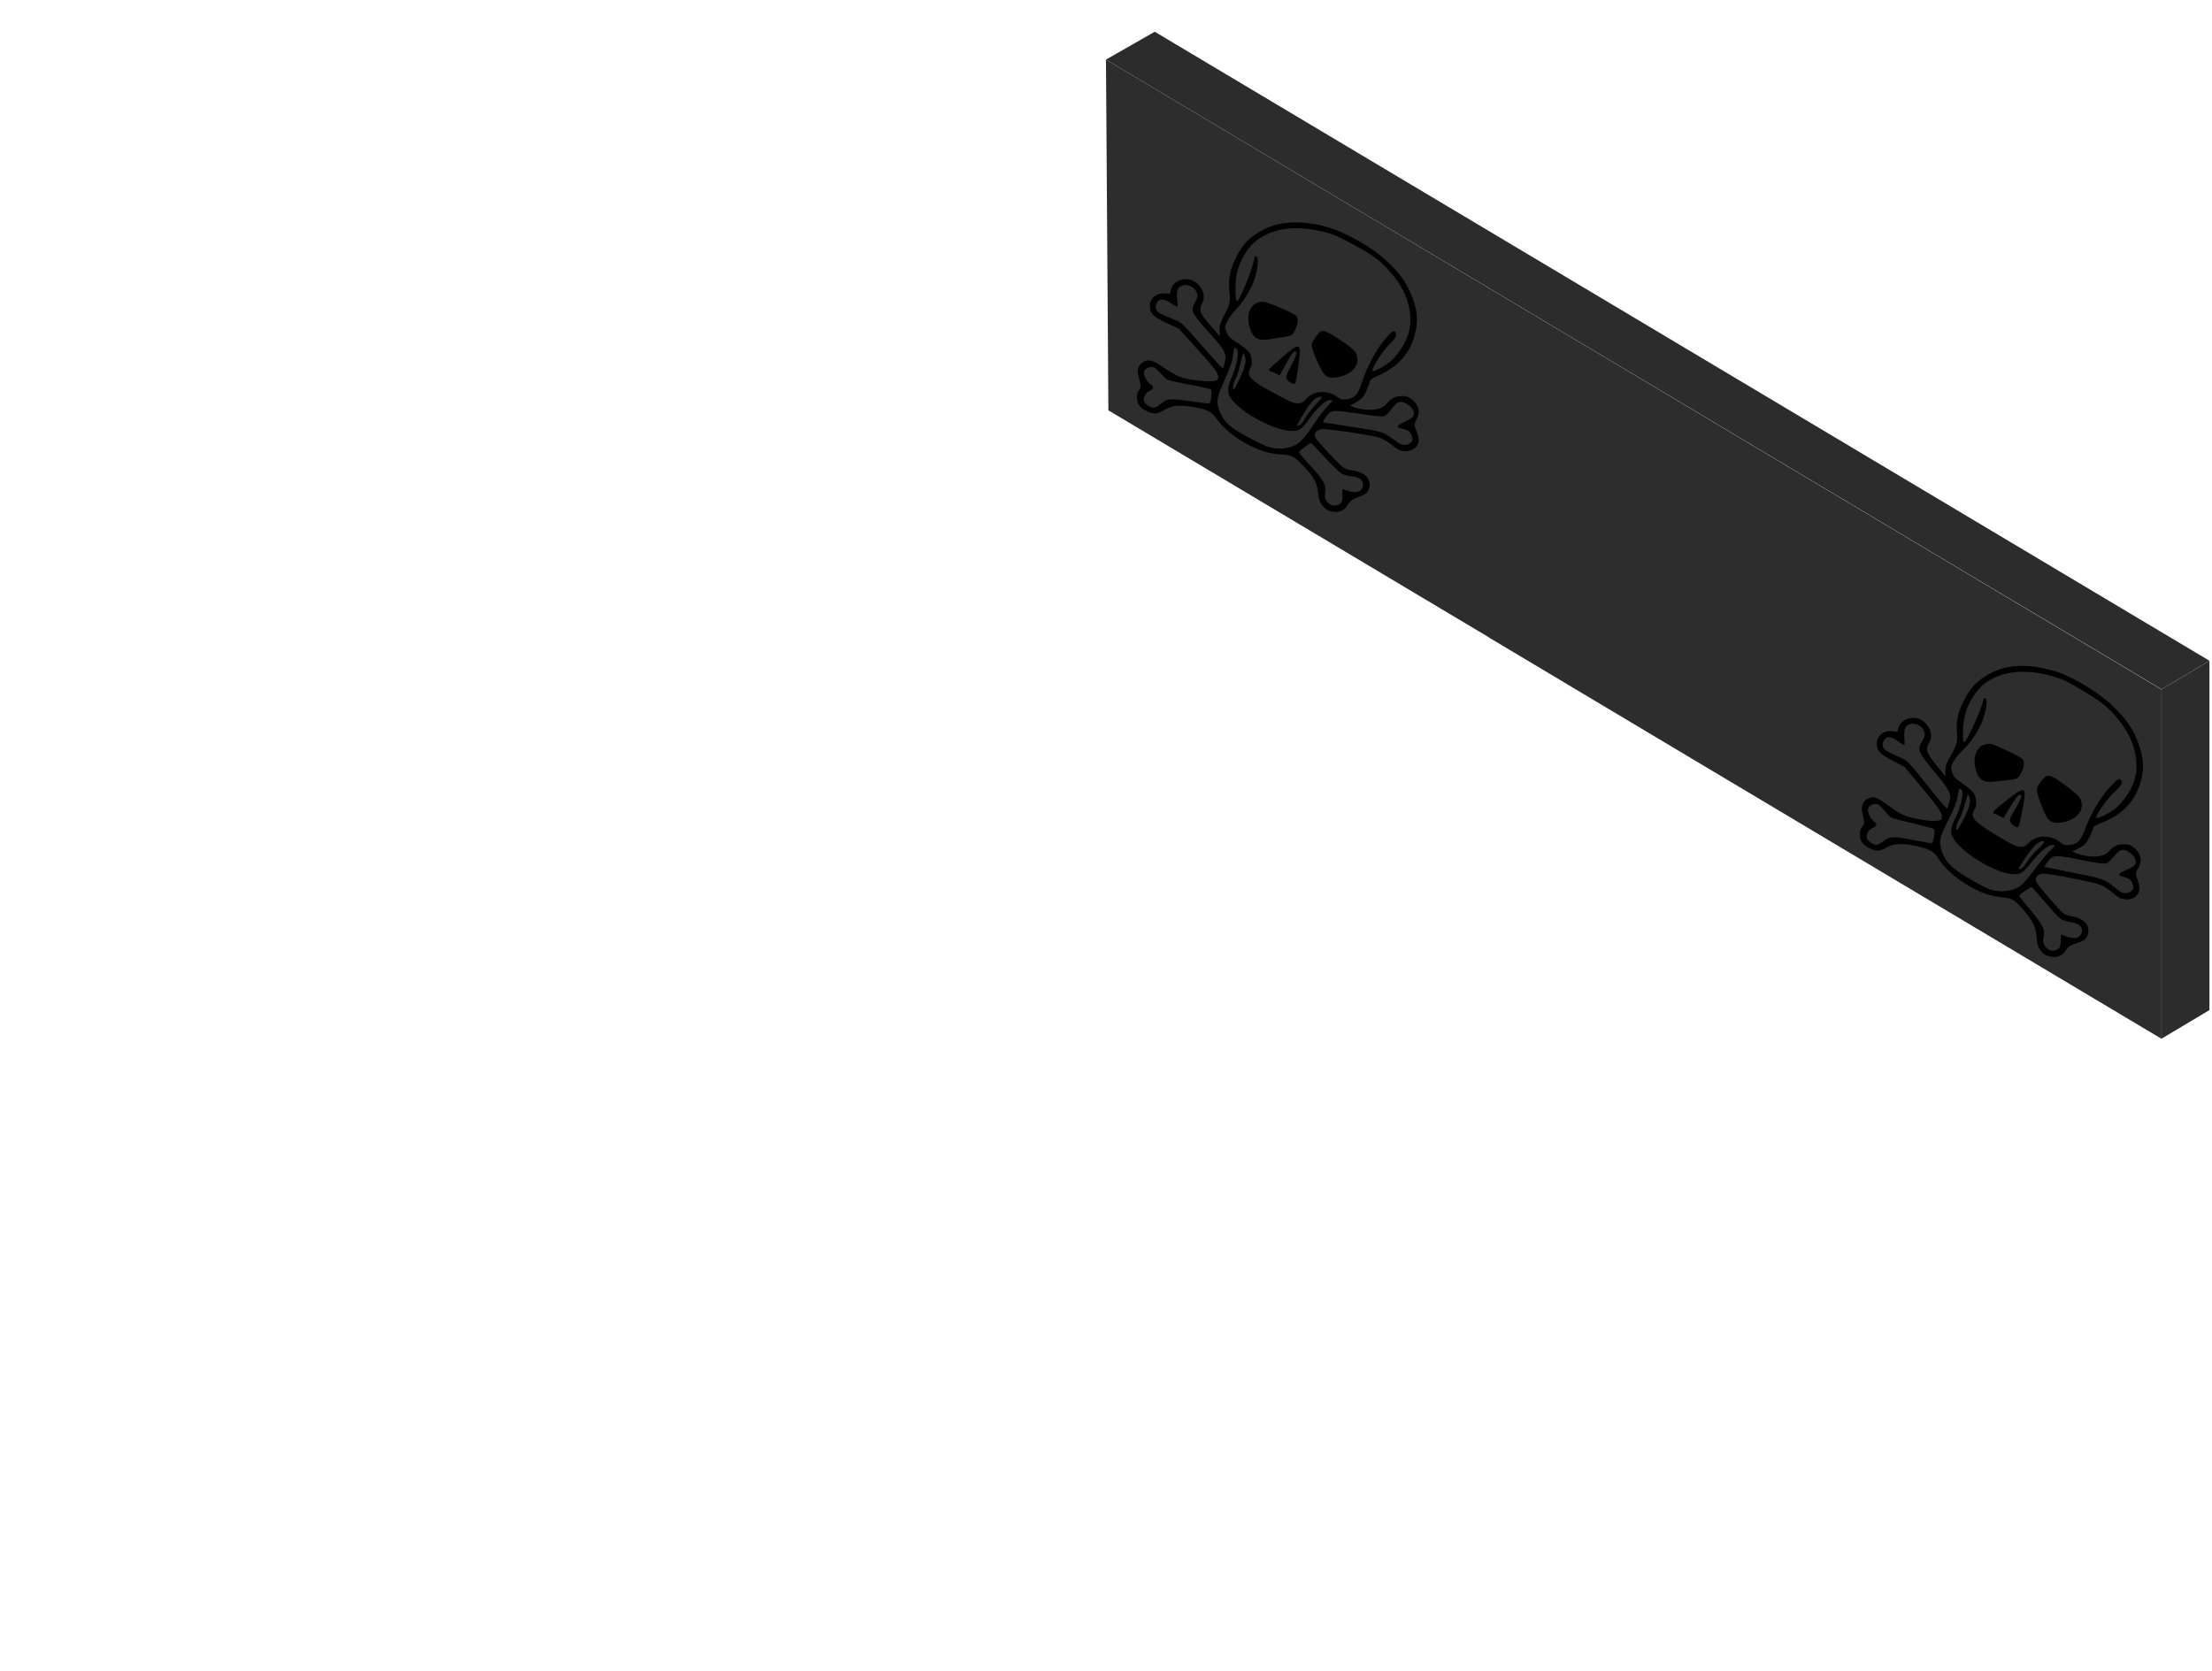<?xml version="1.0" encoding="UTF-8" standalone="no"?>
<!-- Generator: Adobe Illustrator 16.0.0, SVG Export Plug-In . SVG Version: 6.00 Build 0)  -->

<svg
   xmlns:dc="http://purl.org/dc/elements/1.1/"
   xmlns:cc="http://creativecommons.org/ns#"
   xmlns:rdf="http://www.w3.org/1999/02/22-rdf-syntax-ns#"
   xmlns:svg="http://www.w3.org/2000/svg"
   xmlns="http://www.w3.org/2000/svg"
   xmlns:sodipodi="http://sodipodi.sourceforge.net/DTD/sodipodi-0.dtd"
   xmlns:inkscape="http://www.inkscape.org/namespaces/inkscape"
   version="1.1"
   id="svg2"
   inkscape:version="0.92.2 (5c3e80d, 2017-08-06)"
   sodipodi:docname="rightForbidden.svg"
   x="0px"
   y="0px"
   width="430.543px"
   height="325.295px"
   viewBox="0 0 430.543 325.295"
   enable-background="new 0 0 430.543 325.295"
   xml:space="preserve"><path
     id="path6053"
     inkscape:connector-curvature="0"
     sodipodi:nodetypes="ccccccccc"
     d="m 215.265,11.608 205.451,122.629 v 68 l -93.813,-55.969 v 0 L 289.747,124.08 v -0.031 L 215.736,79.886 Z"
     style="fill:#2d2d2d;fill-opacity:1" /><defs
     id="defs22"><inkscape:perspective
       sodipodi:type="inkscape:persp3d"
       inkscape:vp_x="0 : 526.18109 : 1"
       inkscape:vp_y="0 : 1000 : 0"
       inkscape:vp_z="744.09448 : 526.18109 : 1"
       id="perspective2985"
       inkscape:persp3d-origin="372.04724 : 350.78739 : 1" /></defs><sodipodi:namedview
     units="mm"
     pagecolor="#ffffff"
     bordercolor="#666666"
     borderopacity="1.0"
     inkscape:zoom="2.6591247"
     inkscape:cx="154.16117"
     inkscape:cy="192.73259"
     showgrid="false"
     showguides="true"
     fit-margin-top="0"
     fit-margin-left="0"
     id="base"
     inkscape:document-units="mm"
     inkscape:current-layer="svg2"
     inkscape:object-nodes="true"
     inkscape:window-width="1920"
     inkscape:window-height="1018"
     inkscape:window-x="-8"
     inkscape:window-y="-8"
     inkscape:window-maximized="1"
     inkscape:guide-bbox="true"
     fit-margin-right="0"
     fit-margin-bottom="0"
     inkscape:pageopacity="0.0"
     inkscape:pageshadow="2" /><path
     id="path3910"
     inkscape:connector-curvature="0"
     sodipodi:nodetypes="cccccc"
     fill="#D7D7F4"
     d="M224.757,6.177  l205.288,122.462l-9.313,5.563L215.265,11.608L224.757,6.177z"
     style="fill:#2c2c2c;fill-opacity:1" /><path
     id="path3918"
     inkscape:connector-curvature="0"
     fill="#B3B3B3"
     d="M430.043,128.651v68l-9.311,5.555v-68L430.043,128.651z"
     style="fill:#2c2c2c;fill-opacity:1" /><path
     style="fill:#000000;stroke-width:0.24"
     d="m 257.297,98.306 c -0.395,-0.496 -0.644,-1.216 -0.698,-2.009 -0.15,-2.237 -0.948,-3.661 -3.431,-6.123 -1.388,-1.377 -1.762,-1.55 -3.579,-1.664 -2.495,-0.157 -4.392,-0.731 -6.948,-2.106 -2.504,-1.346 -4.617,-3.12 -5.902,-4.954 -0.82,-1.171 -1.588,-1.614 -3.497,-2.016 -3.196,-0.674 -5.147,-0.571 -6.562,0.344 -0.499,0.323 -1.208,0.636 -1.576,0.697 -0.929,0.154 -2.636,-0.598 -3.298,-1.453 -0.626,-0.808 -0.706,-2.352 -0.154,-2.988 0.469,-0.541 0.462,-1.113 -0.033,-2.647 -0.476,-1.474 0.097,-2.746 1.411,-3.137 0.925,-0.275 1.425,-0.056 4.493,1.971 0.926,0.612 1.911,1.098 2.668,1.318 1.727,0.5 5.077,0.852 6.065,0.637 0.725,-0.158 0.847,-0.272 0.85,-0.793 0.005,-0.808 -0.632,-1.645 -4.454,-5.858 l -3.223,-3.552 -2.283,-1.056 c -2.693,-1.245 -3.321,-1.873 -3.338,-3.329 -0.018,-1.59 1.429,-2.699 3.169,-2.43 0.75,0.116 0.8,0.08 0.914,-0.667 0.256,-1.69 2.707,-2.698 4.376,-1.801 1.669,0.897 2.501,2.853 1.783,4.189 -0.78,1.452 -0.568,2.083 1.488,4.429 l 1.9,2.167 -0.045,-1.161 c -0.037,-0.956 0.13,-1.494 0.948,-3.046 1.051,-1.994 1.177,-2.603 0.947,-4.582 -0.25,-2.152 0.065,-3.908 1.103,-6.141 1.213,-2.611 2.331,-3.91 4.566,-5.307 3.492,-2.183 7.9,-2.522 13.383,-1.031 3.1,0.843 8.158,3.62 10.817,5.939 2.986,2.604 4.551,4.689 5.644,7.515 1.065,2.756 1.236,4.378 0.722,6.856 -0.847,4.085 -3.33,6.955 -7.566,8.746 -0.81,0.342 -1.316,0.703 -1.325,0.944 -0.009,0.215 -0.3,1.033 -0.647,1.818 -0.568,1.285 -0.761,1.506 -1.928,2.204 l -1.297,0.776 0.852,0.296 c 2.438,0.849 5.226,0.593 6.173,-0.567 0.831,-1.018 1.52,-1.451 2.519,-1.582 1.225,-0.16 1.99,0.081 2.824,0.889 1.097,1.064 1.31,2.264 0.627,3.531 -0.543,1.007 -0.544,1.149 -0.02,2.455 0.369,0.92 0.481,1.649 0.333,2.166 -0.313,1.092 -1.454,1.777 -2.73,1.638 -0.886,-0.096 -1.161,-0.232 -2.397,-1.181 -0.798,-0.613 -1.808,-1.216 -2.358,-1.409 -1.378,-0.482 -10.018,-1.79 -11.208,-1.696 -1.251,0.098 -1.812,0.917 -1.243,1.815 0.446,0.704 3.797,4.299 4.961,5.323 0.702,0.617 1.004,0.746 2.09,0.89 2.364,0.314 3.663,1.549 3.358,3.195 -0.186,1.009 -0.63,1.461 -1.86,1.897 -1.472,0.522 -1.941,0.845 -2.362,1.627 -0.53,0.983 -1.469,1.47 -2.6,1.347 -1.218,-0.132 -1.655,-0.373 -2.418,-1.333 z m 3.101,0.006 c 0.747,-0.308 0.949,-0.747 0.897,-1.955 -0.024,-0.557 -0.024,-1.05 5e-4,-1.094 0.024,-0.044 0.457,0.074 0.963,0.263 1.729,0.646 2.956,0.187 3.059,-1.143 0.069,-0.897 -0.76,-1.506 -2.257,-1.656 -0.677,-0.068 -1.523,-0.281 -1.88,-0.473 -0.357,-0.192 -1.814,-1.603 -3.239,-3.135 -1.424,-1.532 -2.659,-2.823 -2.744,-2.869 -0.152,-0.083 -2.184,1.416 -2.359,1.74 -0.049,0.092 0.602,0.912 1.448,1.823 3.448,3.714 3.95,4.59 3.62,6.314 -0.272,1.422 1.203,2.716 2.491,2.184 z M 224.837,79.32 c 0.267,-0.082 0.857,-0.471 1.312,-0.864 1.02,-0.881 1.778,-0.92 5.845,-0.306 1.683,0.254 3.186,0.44 3.34,0.413 0.352,-0.062 0.665,-2.409 0.364,-2.727 -0.122,-0.129 -1.988,-0.559 -4.147,-0.955 -2.158,-0.396 -4.111,-0.823 -4.34,-0.949 -0.228,-0.126 -0.769,-0.645 -1.202,-1.153 -0.433,-0.508 -1.027,-1.053 -1.32,-1.211 -0.604,-0.326 -1.601,-0.008 -1.939,0.618 -0.318,0.59 0.262,1.93 1.119,2.587 0.788,0.604 0.763,0.853 -0.137,1.331 -0.797,0.423 -1.263,1.326 -1.038,2.01 0.231,0.701 1.486,1.408 2.142,1.206 z m 23.3,7.948 c 1.932,0.251 3.92,-0.291 5.067,-1.38 0.497,-0.472 1.652,-1.989 2.567,-3.372 0.915,-1.382 2.103,-2.942 2.64,-3.467 0.537,-0.524 0.955,-1.008 0.929,-1.075 -0.026,-0.067 -0.286,-0.106 -0.578,-0.087 -0.804,0.053 -2.538,1.671 -3.982,3.715 -1.489,2.108 -2.04,2.432 -3.862,2.27 -3.367,-0.298 -9.433,-3.642 -11.21,-6.179 -0.921,-1.316 -0.913,-2.077 0.048,-4.265 0.967,-2.201 1.456,-4.94 0.974,-5.449 -0.473,-0.499 -0.559,-0.352 -0.745,1.258 -0.126,1.09 -0.548,2.339 -1.505,4.459 -1.607,3.557 -1.771,4.336 -1.248,5.927 0.804,2.45 2.061,3.614 6.244,5.784 2.801,1.453 3.413,1.697 4.664,1.86 z m 5.87,-5.815 c 0.353,-0.652 1.246,-1.813 1.987,-2.58 1.377,-1.428 1.564,-1.831 0.753,-1.626 -0.889,0.225 -1.773,1.207 -3.13,3.476 -1.255,2.098 -1.324,2.276 -0.811,2.104 0.368,-0.124 0.781,-0.595 1.201,-1.373 z m -12.666,-7.838 c 1.094,-2.373 1.327,-3.561 0.877,-4.469 -0.238,-0.479 -0.266,-0.476 -0.391,0.042 -0.741,3.089 -0.95,3.797 -1.329,4.508 -0.45,0.844 -0.654,2.001 -0.379,2.149 0.085,0.046 0.635,-0.958 1.222,-2.23 z m -3.248,-2.007 c 0.026,-0.049 0.173,-0.579 0.325,-1.18 0.378,-1.484 -0.022,-2.282 -2.549,-5.082 -4.114,-4.558 -4.212,-4.761 -3.194,-6.649 0.43,-0.798 0.477,-1.154 0.236,-1.78 -0.605,-1.57 -2.94,-1.951 -3.67,-0.598 -0.175,0.324 -0.234,1.172 -0.132,1.884 0.102,0.712 0.143,1.374 0.092,1.471 -0.053,0.098 -0.567,-0.156 -1.17,-0.578 -1.415,-0.993 -2.39,-1.019 -2.897,-0.079 -0.215,0.398 -0.249,0.879 -0.089,1.241 0.268,0.605 0.573,0.77 3.886,2.103 0.99,0.398 1.432,0.83 4.827,4.712 3.5,4.003 4.217,4.752 4.335,4.533 z m 25.436,11.555 c 5.873,0.912 5.522,0.788 8.573,3.008 0.886,0.644 1.89,0.609 2.558,-0.089 0.336,-0.35 0.358,-0.637 0.104,-1.299 -0.331,-0.858 -0.518,-0.978 -2.258,-1.431 -0.794,-0.207 -0.568,-0.531 0.833,-1.194 0.63,-0.298 1.325,-0.706 1.545,-0.907 0.586,-0.535 0.334,-1.582 -0.542,-2.254 -1.582,-1.213 -2.341,-1.028 -3.697,0.899 -0.382,0.543 -0.95,1.055 -1.262,1.14 -0.312,0.084 -1.932,-0.054 -3.601,-0.307 -6.805,-1.033 -6.602,-1.047 -7.761,0.536 -0.548,0.749 -0.604,0.935 -0.296,0.989 0.209,0.037 2.82,0.446 5.803,0.909 z m -10.987,-4.646 c 0.755,0.01 1.08,-0.158 1.752,-0.907 1.412,-1.571 4.107,-1.726 5.999,-0.345 0.705,0.515 0.989,0.588 1.84,0.477 1.573,-0.206 2.229,-0.965 3.017,-3.491 0.84,-2.691 2.711,-6.18 4.342,-8.095 1.523,-1.789 1.853,-1.996 2.166,-1.362 0.287,0.581 0.114,0.875 -1.493,2.542 -1.311,1.36 -3.368,4.705 -3.011,4.897 0.302,0.162 2.317,-0.909 3.448,-1.833 1.398,-1.142 3.063,-3.732 3.569,-5.552 0.975,-3.503 -0.132,-7.729 -2.907,-11.102 -2.39,-2.905 -3.548,-3.814 -7.74,-6.076 -3.117,-1.682 -3.949,-2.047 -5.672,-2.488 -5.91,-1.516 -10.758,-0.735 -13.973,2.252 -1.492,1.385 -2.937,4.215 -3.238,6.338 -0.261,1.841 -0.224,4.419 0.069,4.858 0.349,0.522 3.123,-6.262 3.456,-8.452 0.04,-0.263 0.184,-0.343 0.404,-0.224 0.445,0.24 0.268,2.258 -0.38,4.342 -0.577,1.852 -2.169,4.456 -3.66,5.984 -0.533,0.546 -1.25,1.506 -1.594,2.134 -0.566,1.032 -0.587,1.239 -0.225,2.174 0.361,0.933 0.567,1.14 2.108,2.119 0.939,0.597 1.932,1.375 2.207,1.73 0.642,0.829 0.835,2.315 0.404,3.115 -0.894,1.657 -0.211,2.407 4.537,4.978 3.213,1.74 3.761,1.978 4.576,1.989 z m -5.451,-6.653 c 0.108,-0.2 1.32,-1.32 2.693,-2.49 2.58,-2.197 3.045,-2.365 3.229,-1.164 0.1,0.649 -0.657,5.914 -0.92,6.402 -0.209,0.387 -1.435,-0.298 -1.683,-0.94 -0.152,-0.394 0.051,-0.954 0.947,-2.616 0.837,-1.553 1.089,-2.219 0.947,-2.507 -0.268,-0.543 -0.871,0.178 -2.185,2.616 l -1.042,1.933 -0.666,-0.359 c -0.366,-0.198 -0.858,-0.393 -1.092,-0.435 -0.294,-0.052 -0.365,-0.188 -0.229,-0.439 z m -3.112,-6.557 c -0.21,-0.229 -0.537,-0.914 -0.727,-1.522 -0.892,-2.855 0.357,-5.176 2.705,-5.024 0.821,0.053 5.86,2.198 6.34,2.699 0.502,0.524 0.39,1.666 -0.287,2.922 -0.572,1.06 -0.387,0.995 -4.632,1.626 -1.988,0.295 -2.602,0.168 -3.399,-0.7 z m 13.442,7.062 c -0.923,-1.52 -2.188,-4.641 -2.123,-5.237 0.069,-0.631 1.249,-2.338 1.803,-2.606 0.593,-0.288 1.544,0.137 3.871,1.729 2.705,1.85 3.064,2.235 3.215,3.449 0.209,1.676 -1.157,3.115 -3.478,3.664 -1.715,0.406 -2.597,0.138 -3.287,-0.998 z"
     id="path858"
     inkscape:connector-curvature="0" /><path
     style="fill:#000000;stroke-width:0.24"
     d="m 397.043,184.838 c -0.372,-0.513 -0.59,-1.243 -0.608,-2.038 -0.051,-2.242 -0.785,-3.699 -3.157,-6.269 -1.326,-1.437 -1.691,-1.627 -3.502,-1.821 -2.486,-0.267 -4.355,-0.925 -6.848,-2.411 -2.442,-1.456 -4.475,-3.321 -5.677,-5.21 -0.767,-1.206 -1.516,-1.683 -3.404,-2.169 -3.164,-0.814 -5.116,-0.798 -6.571,0.054 -0.512,0.3 -1.235,0.582 -1.605,0.627 -0.935,0.113 -2.607,-0.714 -3.231,-1.597 -0.589,-0.835 -0.601,-2.381 -0.022,-2.992 0.492,-0.52 0.511,-1.092 0.084,-2.646 -0.41,-1.494 0.218,-2.739 1.548,-3.072 0.937,-0.234 1.426,0.007 4.402,2.168 0.898,0.652 1.861,1.182 2.607,1.434 1.703,0.576 5.034,1.076 6.031,0.905 0.731,-0.126 0.858,-0.234 0.884,-0.755 0.041,-0.807 -0.558,-1.672 -4.191,-6.049 l -3.063,-3.69 -2.234,-1.156 c -2.635,-1.363 -3.235,-2.017 -3.187,-3.473 0.053,-1.589 1.547,-2.633 3.274,-2.288 0.745,0.149 0.796,0.115 0.942,-0.626 0.331,-1.677 2.824,-2.576 4.451,-1.606 1.627,0.97 2.373,2.961 1.596,4.264 -0.844,1.416 -0.66,2.056 1.291,4.49 l 1.802,2.249 0.006,-1.162 c 0.005,-0.957 0.196,-1.487 1.082,-3.001 1.139,-1.946 1.291,-2.548 1.148,-4.536 -0.155,-2.161 0.238,-3.901 1.373,-6.087 1.327,-2.555 2.501,-3.803 4.796,-5.1 3.585,-2.026 8.004,-2.171 13.415,-0.439 3.059,0.979 7.99,3.977 10.544,6.411 2.868,2.733 4.34,4.886 5.306,7.757 0.942,2.8 1.041,4.429 0.418,6.881 -1.027,4.043 -3.634,6.801 -7.945,8.403 -0.824,0.306 -1.345,0.644 -1.366,0.884 -0.018,0.214 -0.345,1.018 -0.727,1.788 -0.624,1.258 -0.827,1.471 -2.024,2.117 l -1.33,0.718 0.838,0.334 c 2.398,0.956 5.195,0.823 6.192,-0.294 0.875,-0.981 1.582,-1.383 2.586,-1.469 1.231,-0.106 1.985,0.168 2.782,1.013 1.049,1.112 1.209,2.319 0.47,3.556 -0.587,0.982 -0.594,1.124 -0.128,2.452 0.328,0.935 0.408,1.668 0.237,2.179 -0.361,1.077 -1.531,1.711 -2.799,1.516 -0.881,-0.135 -1.15,-0.283 -2.342,-1.285 -0.77,-0.648 -1.753,-1.295 -2.294,-1.511 -1.355,-0.542 -9.929,-2.23 -11.122,-2.19 -1.254,0.042 -1.851,0.836 -1.322,1.758 0.414,0.723 3.603,4.463 4.721,5.537 0.674,0.648 0.97,0.789 2.048,0.982 2.348,0.418 3.591,1.71 3.214,3.34 -0.231,0.999 -0.693,1.431 -1.942,1.813 -1.494,0.457 -1.976,0.758 -2.432,1.521 -0.573,0.959 -1.533,1.403 -2.657,1.231 -1.21,-0.186 -1.637,-0.446 -2.357,-1.439 z m 3.097,0.143 c 0.76,-0.275 0.981,-0.705 0.983,-1.913 9.9e-4,-0.558 0.023,-1.05 0.049,-1.093 0.026,-0.043 0.454,0.094 0.951,0.305 1.699,0.722 2.945,0.318 3.106,-1.007 0.109,-0.893 -0.693,-1.538 -2.182,-1.754 -0.674,-0.098 -1.509,-0.348 -1.857,-0.556 -0.348,-0.208 -1.742,-1.682 -3.097,-3.275 -1.355,-1.593 -2.532,-2.937 -2.615,-2.987 -0.148,-0.089 -2.245,1.318 -2.434,1.634 -0.053,0.089 0.562,0.938 1.366,1.886 3.28,3.863 3.743,4.76 3.337,6.468 -0.335,1.409 1.082,2.766 2.392,2.292 z m -34.688,-20.544 c 0.27,-0.07 0.877,-0.433 1.349,-0.805 1.058,-0.835 1.816,-0.841 5.853,-0.047 1.67,0.328 3.163,0.58 3.318,0.56 0.354,-0.047 0.771,-2.377 0.484,-2.708 -0.117,-0.134 -1.962,-0.646 -4.101,-1.137 -2.139,-0.491 -4.071,-1.004 -4.293,-1.14 -0.223,-0.136 -0.74,-0.679 -1.15,-1.205 -0.41,-0.527 -0.979,-1.097 -1.265,-1.268 -0.589,-0.352 -1.599,-0.079 -1.964,0.532 -0.344,0.575 0.177,1.94 1.004,2.634 0.761,0.638 0.724,0.886 -0.196,1.323 -0.815,0.387 -1.32,1.269 -1.126,1.962 0.2,0.71 1.423,1.472 2.086,1.299 z m 22.926,8.97 c 1.919,0.336 3.929,-0.117 5.123,-1.155 0.517,-0.45 1.738,-1.914 2.714,-3.255 0.975,-1.34 2.231,-2.846 2.79,-3.347 0.559,-0.5 0.998,-0.965 0.975,-1.033 -0.023,-0.068 -0.281,-0.119 -0.574,-0.113 -0.805,0.018 -2.609,1.557 -4.142,3.536 -1.58,2.04 -2.146,2.339 -3.959,2.098 -3.35,-0.447 -9.263,-4.055 -10.926,-6.668 -0.862,-1.355 -0.82,-2.116 0.236,-4.259 1.063,-2.157 1.673,-4.871 1.213,-5.4 -0.45,-0.519 -0.543,-0.376 -0.8,1.224 -0.174,1.083 -0.651,2.313 -1.701,4.389 -1.762,3.482 -1.96,4.253 -1.509,5.866 0.695,2.483 1.899,3.702 5.982,6.054 2.734,1.575 3.335,1.846 4.577,2.064 z m 6.121,-5.55 c 0.381,-0.635 1.325,-1.756 2.099,-2.49 1.438,-1.365 1.643,-1.76 0.824,-1.591 -0.898,0.186 -1.824,1.127 -3.281,3.334 -1.347,2.041 -1.423,2.215 -0.903,2.066 0.373,-0.107 0.806,-0.56 1.261,-1.319 z m -12.307,-8.39 c 1.198,-2.323 1.483,-3.499 1.074,-4.426 -0.216,-0.489 -0.245,-0.488 -0.392,0.025 -0.877,3.054 -1.117,3.751 -1.527,4.445 -0.486,0.823 -0.741,1.97 -0.473,2.13 0.083,0.05 0.676,-0.929 1.319,-2.174 z m -3.156,-2.149 c 0.028,-0.047 0.198,-0.571 0.377,-1.164 0.443,-1.466 0.078,-2.281 -2.322,-5.189 -3.909,-4.735 -3.997,-4.942 -2.897,-6.784 0.465,-0.778 0.528,-1.131 0.315,-1.768 -0.535,-1.595 -2.851,-2.079 -3.64,-0.76 -0.189,0.316 -0.286,1.161 -0.215,1.877 0.071,0.716 0.082,1.379 0.027,1.474 -0.057,0.096 -0.56,-0.181 -1.143,-0.63 -1.369,-1.054 -2.343,-1.124 -2.891,-0.207 -0.232,0.388 -0.288,0.867 -0.144,1.236 0.241,0.616 0.539,0.795 3.789,2.273 0.971,0.442 1.394,0.892 4.614,4.921 3.32,4.153 4.003,4.933 4.13,4.72 z m 24.901,12.667 c 5.827,1.17 5.481,1.032 8.432,3.384 0.856,0.683 1.861,0.692 2.56,0.025 0.351,-0.335 0.386,-0.621 0.161,-1.293 -0.292,-0.872 -0.475,-0.999 -2.193,-1.529 -0.784,-0.242 -0.544,-0.555 0.885,-1.156 0.642,-0.27 1.355,-0.647 1.583,-0.838 0.609,-0.508 0.404,-1.566 -0.442,-2.275 -1.527,-1.281 -2.293,-1.131 -3.734,0.735 -0.406,0.525 -0.995,1.012 -1.311,1.083 -0.315,0.07 -1.928,-0.139 -3.584,-0.466 -6.753,-1.333 -6.549,-1.338 -7.777,0.192 -0.581,0.724 -0.644,0.907 -0.339,0.975 0.207,0.046 2.798,0.57 5.758,1.164 z m -10.771,-5.126 c 0.753,0.043 1.086,-0.111 1.79,-0.828 1.48,-1.507 4.179,-1.543 6.008,-0.08 0.682,0.546 0.962,0.631 1.817,0.558 1.581,-0.137 2.269,-0.866 3.169,-3.354 0.958,-2.651 2.982,-6.054 4.695,-7.895 1.601,-1.72 1.94,-1.912 2.224,-1.265 0.261,0.593 0.076,0.879 -1.604,2.473 -1.37,1.301 -3.573,4.552 -3.224,4.759 0.295,0.175 2.355,-0.806 3.526,-1.679 1.447,-1.079 3.225,-3.593 3.811,-5.389 1.128,-3.456 0.21,-7.728 -2.413,-11.22 -2.259,-3.008 -3.376,-3.967 -7.465,-6.412 -3.04,-1.818 -3.855,-2.219 -5.557,-2.737 -5.837,-1.775 -10.715,-1.209 -14.059,1.632 -1.551,1.318 -3.121,4.081 -3.515,6.188 -0.342,1.828 -0.419,4.405 -0.145,4.857 0.325,0.537 3.396,-6.118 3.826,-8.291 0.052,-0.261 0.199,-0.334 0.413,-0.206 0.434,0.259 0.168,2.268 -0.572,4.321 -0.658,1.825 -2.364,4.356 -3.92,5.816 -0.557,0.522 -1.316,1.45 -1.687,2.061 -0.611,1.006 -0.641,1.212 -0.321,2.162 0.32,0.948 0.516,1.164 2.012,2.21 0.912,0.638 1.87,1.459 2.129,1.826 0.605,0.856 0.732,2.349 0.266,3.129 -0.966,1.616 -0.317,2.395 4.312,5.174 3.133,1.88 3.67,2.142 4.484,2.189 z m -5.151,-6.887 c 0.116,-0.195 1.377,-1.261 2.801,-2.369 2.674,-2.081 3.146,-2.228 3.278,-1.02 0.071,0.653 -0.918,5.879 -1.202,6.355 -0.226,0.378 -1.421,-0.361 -1.639,-1.013 -0.134,-0.4 0.093,-0.951 1.062,-2.572 0.905,-1.515 1.186,-2.169 1.057,-2.462 -0.244,-0.555 -0.878,0.139 -2.298,2.517 l -1.126,1.885 -0.65,-0.388 c -0.357,-0.214 -0.84,-0.431 -1.071,-0.483 -0.291,-0.065 -0.356,-0.204 -0.21,-0.449 z m -2.819,-6.688 c -0.199,-0.238 -0.496,-0.937 -0.659,-1.553 -0.765,-2.891 0.586,-5.155 2.924,-4.9 0.818,0.089 5.757,2.455 6.214,2.976 0.479,0.546 0.316,1.682 -0.415,2.906 -0.618,1.034 -0.43,0.977 -4.699,1.42 -2,0.207 -2.607,0.053 -3.365,-0.849 z m 13.117,7.649 c -0.855,-1.559 -1.981,-4.733 -1.89,-5.326 0.096,-0.628 1.351,-2.28 1.916,-2.524 0.605,-0.261 1.536,0.205 3.791,1.898 2.62,1.968 2.962,2.369 3.059,3.588 0.134,1.684 -1.294,3.061 -3.636,3.507 -1.732,0.33 -2.601,0.023 -3.24,-1.143 z"
     id="path858-7"
     inkscape:connector-curvature="0" /></svg>